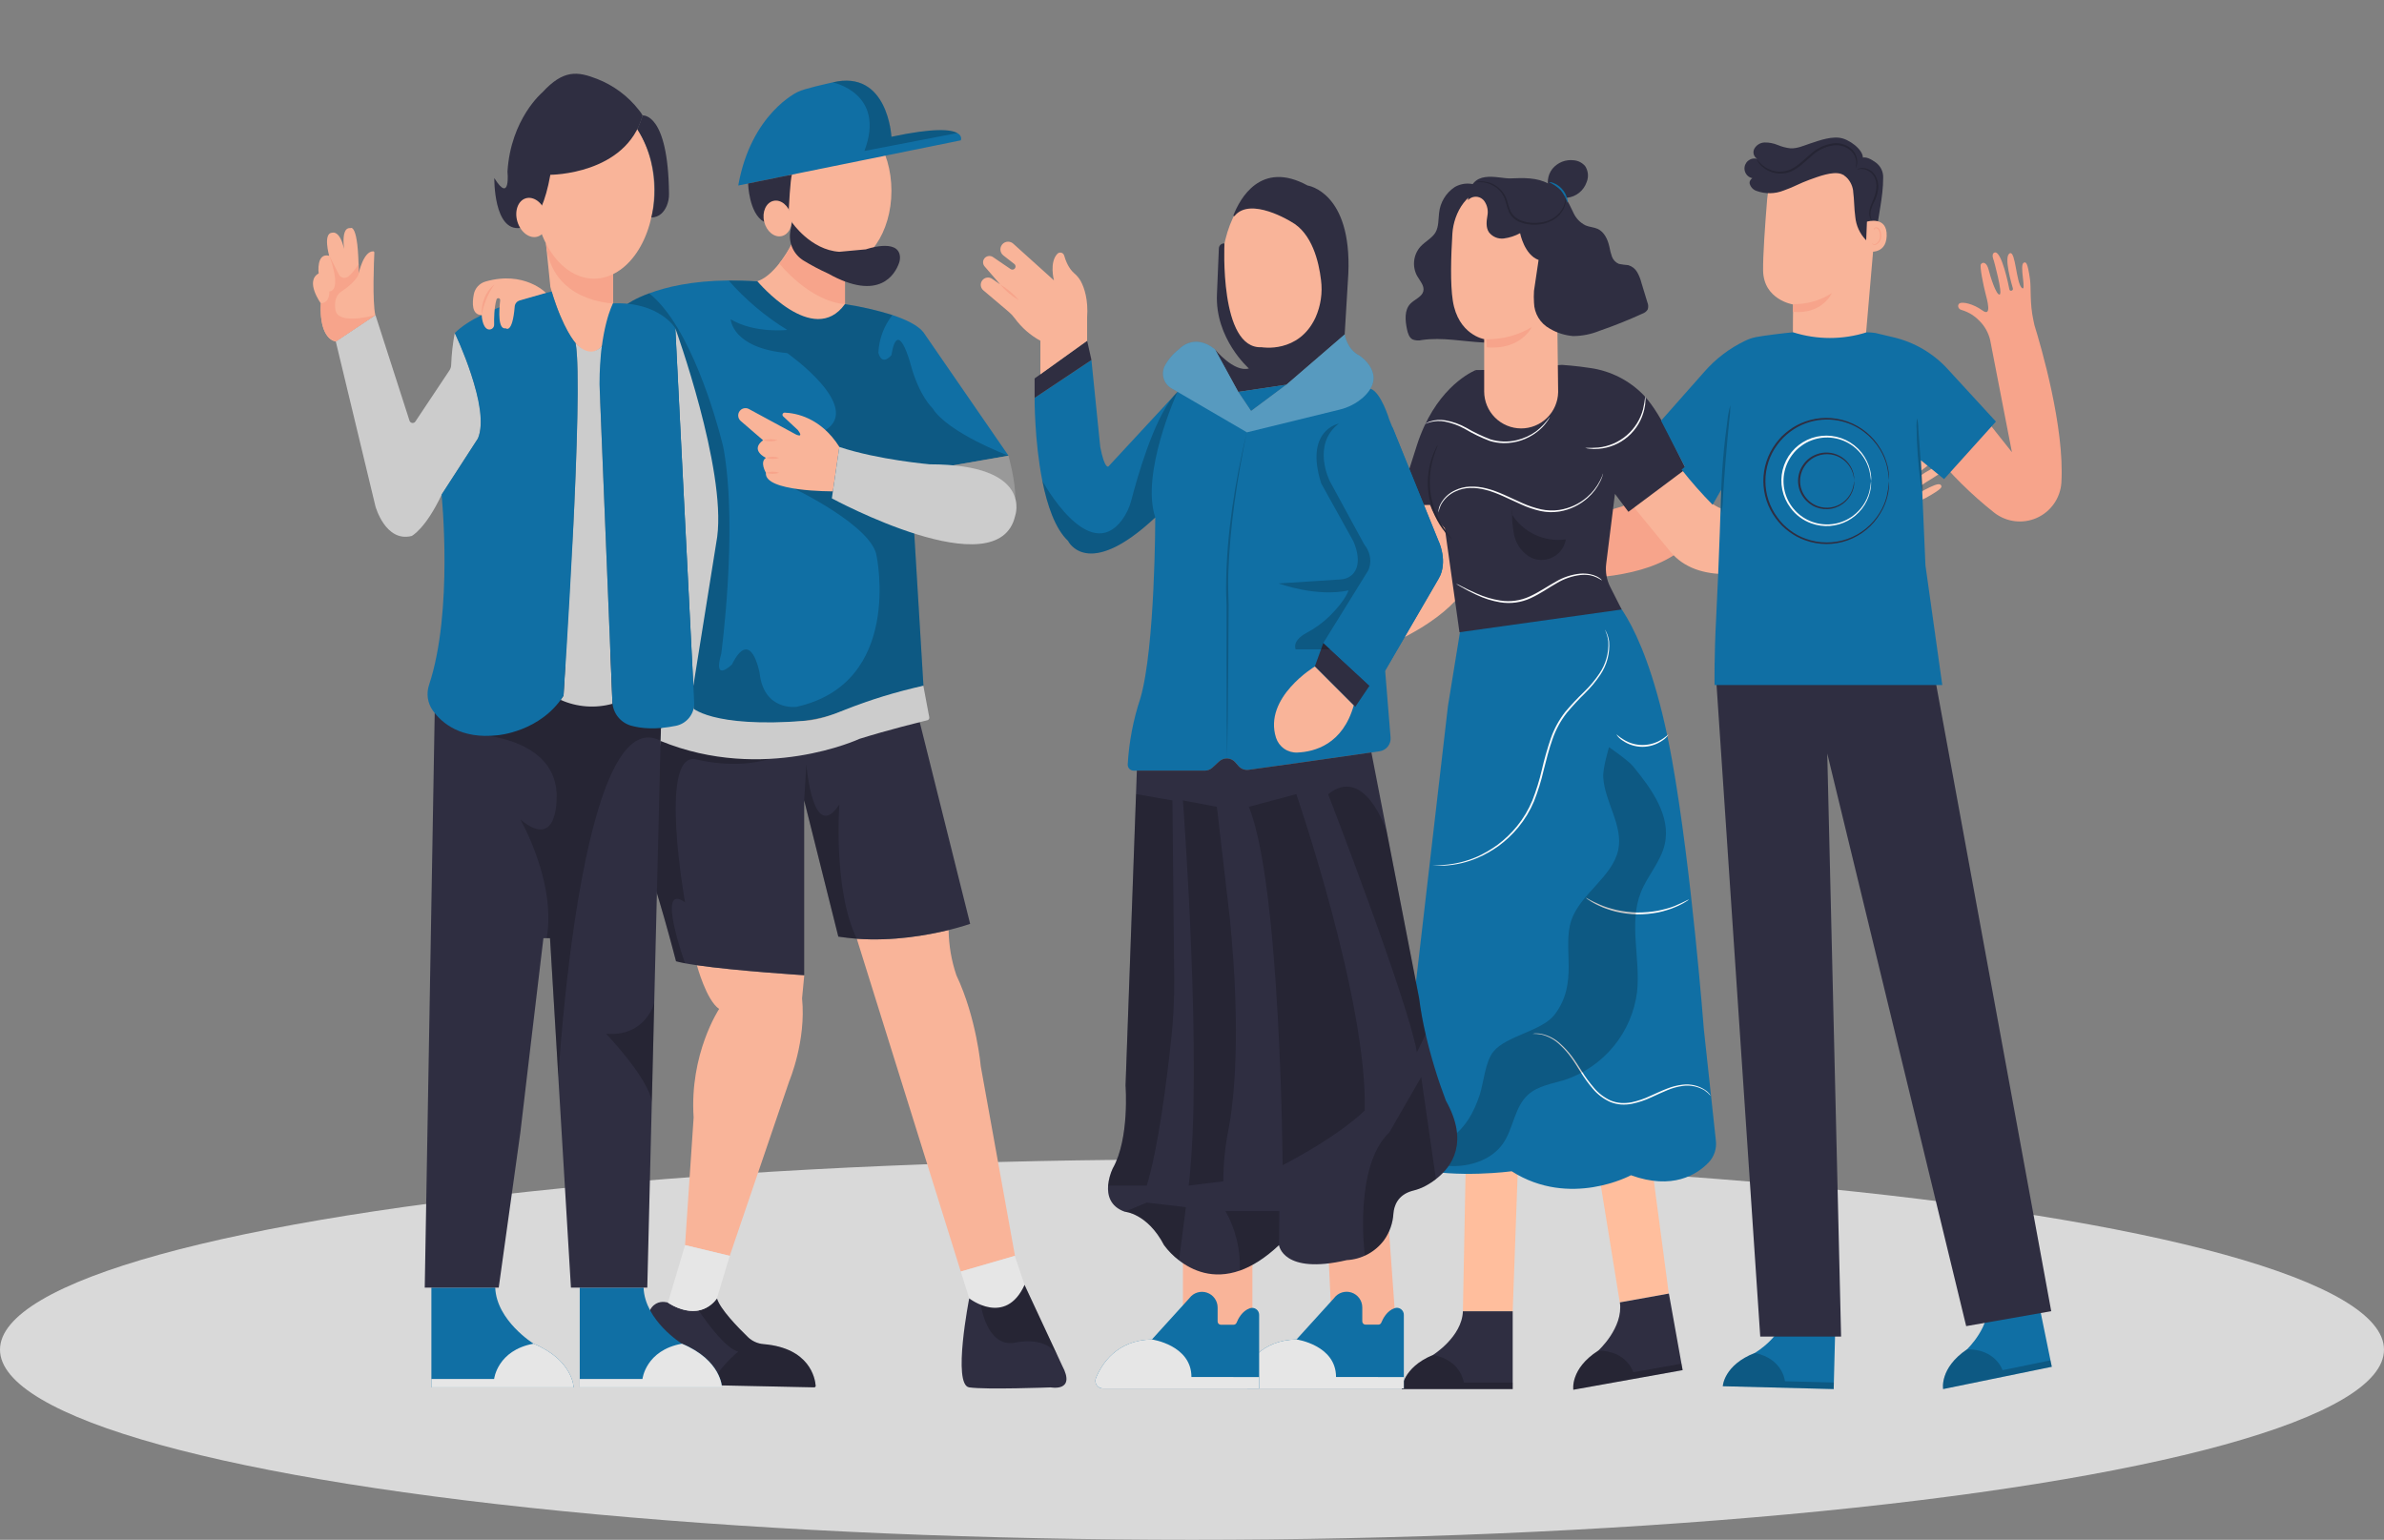 <svg width="257" height="166" viewBox="0 0 257 166" fill="none" xmlns="http://www.w3.org/2000/svg">
<rect x="0" y="0" width="257" height="166" fill="#808080" stroke="none"/>
<ellipse cx="128.5" cy="145.5" rx="128.5" ry="20.5" fill="#D9D9D9"/>
<path d="M174.615 140.406L179.898 139.456L176.729 115.525L170.938 117.706L174.615 140.406Z" fill="#FFBE9D"/>
<path d="M157.703 141.364H163.072L163.686 124.388L158.027 124.6L157.703 141.364Z" fill="#FFBE9D"/>
<path d="M151.112 149.751H163.072V141.364H157.703C157.601 144.137 154.469 146.077 154.469 146.077C151.154 147.464 151.112 149.751 151.112 149.751Z" fill="#2F2E41"/>
<path opacity="0.2" d="M151.112 149.751H163.072V149.044H157.798C157.798 149.044 157.53 146.632 154.48 146.077C151.154 147.463 151.112 149.751 151.112 149.751Z" fill="black"/>
<path d="M169.609 149.823L181.391 147.709L179.91 139.456L174.627 140.406C175.015 143.153 172.287 145.613 172.287 145.613C169.244 147.565 169.609 149.823 169.609 149.823Z" fill="#2F2E41"/>
<path opacity="0.2" d="M169.609 149.823L181.391 147.709L181.266 147.016L176.075 147.94C176.075 147.94 175.382 145.613 172.287 145.606C169.244 147.566 169.609 149.823 169.609 149.823Z" fill="black"/>
<path d="M185.721 149.444L197.676 149.751L197.89 141.367L192.524 141.23C192.351 144.003 189.181 145.851 189.181 145.851C185.82 147.17 185.721 149.444 185.721 149.444Z" fill="#106FA4"/>
<path opacity="0.2" d="M185.721 149.444L197.676 149.751L197.694 149.044L192.422 148.908C192.422 148.908 192.214 146.491 189.188 145.858C185.82 147.171 185.721 149.444 185.721 149.444Z" fill="black"/>
<path d="M209.473 149.751L221.188 147.348L219.508 139.133L214.25 140.212C214.713 142.947 212.037 145.475 212.037 145.475C209.055 147.501 209.473 149.751 209.473 149.751Z" fill="#106FA4"/>
<path opacity="0.2" d="M209.473 149.751L221.188 147.348L221.047 146.655L215.879 147.715C215.879 147.715 215.133 145.405 212.033 145.474C209.055 147.5 209.473 149.751 209.473 149.751Z" fill="black"/>
<path d="M184.189 125.328C182.932 126.631 180.296 128.318 175.819 126.698C175.819 126.698 169.249 130.268 162.963 126.271C162.963 126.271 157.029 127.065 152.54 125.963C151.94 125.812 151.416 125.447 151.066 124.936C150.716 124.426 150.564 123.805 150.639 123.191L156.093 76.115L157.74 65.972L173.516 64.124C173.516 64.124 177.607 67.22 180.25 81.942C182.354 93.641 183.68 110.981 183.68 110.981L184.976 122.976C185.026 123.402 184.981 123.833 184.845 124.24C184.708 124.646 184.484 125.018 184.189 125.328Z" fill="#106FA4"/>
<path d="M151.591 59.264C151.873 58.395 155.546 59.395 155.862 59.458C156.179 59.52 156.283 59.065 155.994 59.023C155.576 58.966 151.224 58.249 151.487 57.392C151.637 56.93 152.462 57.265 152.462 57.265C152.462 57.265 156.486 58.238 156.595 57.829C156.703 57.42 154.363 56.764 153.559 56.605C152.755 56.445 152.515 55.999 152.88 55.706C153.127 55.507 155.606 55.937 156.398 56.126C157.191 56.316 159.358 56.84 158.505 55.71C157.653 54.581 157.419 53.384 157.581 53.021C157.627 52.941 157.697 52.878 157.781 52.84C157.864 52.802 157.958 52.791 158.048 52.808C158.138 52.825 158.221 52.87 158.285 52.936C158.348 53.003 158.39 53.087 158.404 53.178C158.554 53.634 158.767 54.066 159.036 54.463C159.24 54.794 159.501 55.086 159.806 55.327C160.152 55.602 160.455 55.824 160.73 56.004C162.698 56.186 169.97 56.179 174.879 54.594C176.057 54.218 181.299 44.775 181.299 44.775L187.65 49.001L183.26 56.708C179.301 65.319 159.344 61.593 159.344 61.593C157.823 61.664 156.3 61.653 154.781 61.56C152.681 61.341 152.702 61.154 152.767 60.913C152.947 60.266 156.463 61.158 155.825 60.537C155.188 59.915 151.36 59.931 151.591 59.264Z" fill="#F7A48B"/>
<path d="M209.627 50.317C209.027 49.624 206.044 51.992 205.779 52.177C205.513 52.362 205.236 51.978 205.488 51.828C205.864 51.611 209.567 49.241 208.985 48.557C208.66 48.18 208.038 48.822 208.038 48.822C208.038 48.822 204.723 51.29 204.455 50.969C204.187 50.648 206.086 49.12 206.765 48.647C207.444 48.173 207.486 47.681 207.036 47.554C206.726 47.466 204.624 48.85 203.963 49.326C203.302 49.802 201.524 51.144 201.865 49.77C202.207 48.395 201.949 47.208 201.655 46.932C201.362 46.658 200.879 46.972 200.962 47.395C201.004 47.871 200.979 48.351 200.888 48.82C200.826 49.206 200.699 49.579 200.512 49.922C200.302 50.296 200.11 50.631 199.937 50.902C198.199 51.849 192.752 54.58 187.603 55.06C186.97 55.151 186.324 55.092 185.718 54.888C185.112 54.684 184.562 54.341 184.112 53.887L181.391 50.648L176.131 54.665C176.131 54.665 177.773 56.703 180.058 59.462C186.041 66.675 203.448 55.518 203.448 55.518V55.499C204.871 54.964 206.264 54.353 207.622 53.669C209.47 52.644 209.376 52.475 209.219 52.283C208.8 51.761 205.908 53.965 206.255 53.131C206.601 52.297 210.089 50.844 209.627 50.317Z" fill="#F9B499"/>
<path d="M134.29 73.282C134.207 72.474 137.557 71.972 137.834 71.907C138.111 71.843 138.035 71.434 137.783 71.505C137.425 71.607 133.625 72.587 133.537 71.794C133.489 71.355 134.29 71.332 134.29 71.332C134.29 71.332 137.91 70.678 137.857 70.306C137.804 69.934 135.665 70.239 134.951 70.397C134.237 70.554 133.884 70.276 134.076 69.909C134.207 69.657 136.386 69.128 137.079 68.985C137.772 68.842 139.74 68.504 138.64 67.887C137.541 67.271 136.924 66.386 136.924 66.039C136.931 65.957 136.965 65.879 137.019 65.816C137.074 65.754 137.147 65.711 137.227 65.692C137.308 65.674 137.393 65.681 137.469 65.714C137.545 65.746 137.609 65.802 137.652 65.873C137.937 66.19 138.265 66.466 138.626 66.693C138.909 66.885 139.221 67.029 139.55 67.12C139.927 67.217 140.257 67.289 140.539 67.351C142.207 66.795 148.112 64.184 151.554 61.13C152.372 60.402 153.254 50.837 153.254 50.837L159.937 51.992L159.117 59.847C158.985 68.271 141.41 72.4 141.41 72.4V72.381C140.198 72.986 138.954 73.526 137.684 73.998C135.896 74.569 135.836 74.412 135.806 74.195C135.725 73.603 138.913 73.067 138.157 72.781C137.402 72.494 134.369 73.901 134.29 73.282Z" fill="#F9B499"/>
<path d="M159.122 39.882L158.985 39.942C158.235 40.282 154.617 42.174 152.748 47.993L150.669 54.504L157.331 54.361" fill="#2F2E41"/>
<path d="M154.132 49.873C153.906 50.819 153.792 51.787 153.79 52.759C153.941 54.326 154.625 55.794 155.728 56.918L155.756 56.948L157.334 68.16L174.819 65.709L173.581 63.262C173.194 62.498 173.045 61.637 173.151 60.788L174.094 53.24L175.547 55.178L181.749 50.544L180.005 47.039C179.284 45.535 178.27 43.746 177.201 42.61C175.662 41.02 173.638 39.988 171.449 39.676C169.887 39.431 168.376 39.336 168.376 39.336L161.649 39.86C161.333 39.93 162.488 39.837 159.129 39.897L154.132 49.89" fill="#2F2E41"/>
<path d="M156.53 58.129C156.41 58.047 156.3 57.95 156.204 57.84C155.93 57.557 155.678 57.252 155.451 56.929C154.701 55.855 154.209 54.621 154.014 53.325C153.819 52.029 153.926 50.706 154.326 49.458C154.444 49.082 154.591 48.717 154.767 48.365C154.826 48.229 154.904 48.102 154.999 47.988C155.033 47.988 154.74 48.547 154.476 49.492C154.126 50.725 154.045 52.019 154.239 53.286C154.433 54.553 154.897 55.763 155.599 56.835C155.878 57.288 156.189 57.721 156.53 58.129Z" fill="#2F2E41"/>
<path opacity="0.2" d="M156.53 58.129C156.41 58.047 156.3 57.95 156.204 57.84C155.93 57.557 155.678 57.252 155.451 56.929C154.701 55.855 154.209 54.621 154.014 53.325C153.819 52.029 153.926 50.706 154.326 49.458C154.444 49.082 154.591 48.717 154.767 48.365C154.826 48.229 154.904 48.102 154.999 47.988C155.033 47.988 154.74 48.547 154.476 49.492C154.126 50.725 154.045 52.019 154.239 53.286C154.433 54.553 154.897 55.763 155.599 56.835C155.878 57.288 156.189 57.721 156.53 58.129Z" fill="black"/>
<path d="M173.012 67.881C173.033 67.902 173.049 67.927 173.061 67.955C173.098 68.019 173.139 68.096 173.188 68.186C173.327 68.496 173.422 68.826 173.467 69.163C173.563 70.421 173.233 71.675 172.532 72.723C172.054 73.44 171.503 74.105 170.889 74.708C170.189 75.392 169.524 76.111 168.895 76.861C168.233 77.71 167.716 78.664 167.366 79.682C166.99 80.738 166.705 81.868 166.412 83.028C166.151 84.168 165.805 85.287 165.375 86.375C164.952 87.388 164.383 88.332 163.686 89.18C163.059 89.945 162.337 90.628 161.538 91.211C160.833 91.715 160.078 92.142 159.283 92.486C158.136 92.975 156.911 93.258 155.665 93.323H155.083L154.656 93.297L154.393 93.279H155.086C155.252 93.279 155.462 93.256 155.663 93.244C156.894 93.154 158.101 92.856 159.232 92.362C160.006 92.011 160.742 91.583 161.429 91.084C162.213 90.502 162.922 89.824 163.538 89.067C164.217 88.231 164.772 87.302 165.185 86.308C165.608 85.228 165.952 84.118 166.216 82.988C166.477 81.846 166.798 80.717 167.177 79.608C167.537 78.571 168.066 77.601 168.743 76.737C169.38 75.986 170.055 75.268 170.764 74.585C171.377 73.995 171.926 73.342 172.402 72.638C173.105 71.619 173.448 70.396 173.379 69.161C173.329 68.717 173.205 68.284 173.012 67.881Z" fill="#FAFAFA"/>
<path d="M184.416 118.145C184.222 117.917 183.999 117.716 183.752 117.547C183.046 117.126 182.218 116.958 181.403 117.071C180.848 117.148 180.304 117.296 179.786 117.51C179.218 117.741 178.631 118.02 177.998 118.307C177.335 118.619 176.637 118.851 175.919 119C175.534 119.074 175.141 119.099 174.75 119.074C174.348 119.043 173.952 118.95 173.579 118.797C172.853 118.469 172.211 117.981 171.701 117.369C171.229 116.814 170.8 116.225 170.416 115.606C170.04 115.022 169.709 114.451 169.344 113.968C169.011 113.508 168.635 113.081 168.219 112.693C167.642 112.109 166.91 111.701 166.11 111.517C165.814 111.471 165.514 111.447 165.214 111.445C165.289 111.424 165.367 111.413 165.445 111.41C165.541 111.404 165.638 111.404 165.734 111.41C165.859 111.412 165.984 111.425 166.108 111.447C166.934 111.61 167.695 112.012 168.296 112.603C168.72 112.992 169.107 113.421 169.451 113.883C169.825 114.375 170.167 114.943 170.543 115.521C170.922 116.13 171.348 116.709 171.816 117.253C172.307 117.845 172.924 118.318 173.623 118.64C173.982 118.787 174.363 118.877 174.75 118.908C175.127 118.929 175.506 118.905 175.877 118.836C176.58 118.684 177.262 118.452 177.91 118.143C178.536 117.866 179.135 117.579 179.712 117.362C180.248 117.147 180.811 117.004 181.385 116.937C182.225 116.833 183.076 117.027 183.787 117.487C183.975 117.611 184.145 117.761 184.291 117.933C184.341 117.998 184.383 118.069 184.416 118.145Z" fill="#FAFAFA"/>
<path d="M182.085 96.962C181.969 97.063 181.843 97.152 181.708 97.225C181.555 97.325 181.396 97.415 181.232 97.495C181.02 97.609 180.802 97.71 180.578 97.798C180.311 97.916 180.037 98.017 179.756 98.098C179.435 98.202 179.112 98.288 178.784 98.359C178.029 98.508 177.261 98.581 176.492 98.577C175.721 98.558 174.955 98.46 174.205 98.283C173.879 98.204 173.557 98.108 173.242 97.994C172.963 97.902 172.691 97.793 172.426 97.666C172.179 97.565 171.964 97.435 171.784 97.341C171.624 97.255 171.469 97.159 171.322 97.054C171.187 96.978 171.06 96.886 170.945 96.781C170.964 96.747 171.509 97.126 172.482 97.532C172.745 97.646 173.015 97.745 173.29 97.833C173.565 97.921 173.905 98.013 174.244 98.098C174.984 98.263 175.739 98.355 176.496 98.373C177.253 98.378 178.007 98.311 178.751 98.175C179.088 98.096 179.416 98.036 179.712 97.944C179.99 97.868 180.264 97.777 180.532 97.671C181.509 97.267 182.085 96.927 182.085 96.962Z" fill="#FAFAFA"/>
<path d="M179.867 79.183C179.699 79.45 179.472 79.673 179.204 79.837C178.573 80.274 177.825 80.51 177.057 80.514C176.291 80.511 175.544 80.274 174.916 79.835C174.648 79.67 174.421 79.447 174.253 79.181C174.274 79.158 174.514 79.426 175.004 79.717C175.622 80.108 176.338 80.315 177.069 80.315C177.8 80.315 178.516 80.108 179.134 79.717C179.605 79.426 179.846 79.158 179.867 79.183Z" fill="#FAFAFA"/>
<g opacity="0.2">
<path d="M151.212 124.7C153.09 125.234 154.968 125.77 156.925 125.71C158.881 125.649 160.884 124.896 162.007 123.309C163.162 121.664 163.25 119.328 164.751 117.995C165.812 117.053 167.313 116.84 168.665 116.427C170.734 115.743 172.566 114.487 173.95 112.804C175.334 111.12 176.212 109.079 176.482 106.917C176.859 103.331 175.558 99.524 176.896 96.174C177.614 94.386 179.033 92.898 179.462 91.019C180.155 87.958 178.037 85.04 176.048 82.612C175.535 81.988 173.458 80.549 173.458 80.549C173.458 80.549 172.765 82.827 172.832 83.804C172.994 86.456 175.011 89.037 174.449 91.632C173.826 94.547 170.317 96.409 169.383 99.242C168.395 102.266 170.238 105.942 167.572 109.408C166.235 111.143 162.418 111.66 161.021 113.335C160.108 114.428 159.951 116.669 159.519 118.023C158.145 122.2 155.834 123.621 151.556 124.642" fill="black"/>
</g>
<path d="M172.816 51.038C172.808 51.111 172.791 51.182 172.765 51.251C172.737 51.325 172.712 51.408 172.684 51.5L172.543 51.833C172.213 52.537 171.741 53.166 171.157 53.681C170.299 54.452 169.238 54.961 168.099 55.146C167.427 55.252 166.742 55.234 166.077 55.093C165.371 54.933 164.683 54.701 164.024 54.4C162.668 53.804 161.432 53.134 160.203 52.822C159.627 52.661 159.031 52.589 158.433 52.609C157.914 52.626 157.403 52.747 156.932 52.965C156.238 53.267 155.668 53.797 155.315 54.467C155.206 54.723 155.121 54.988 155.061 55.259C155.061 54.975 155.123 54.694 155.243 54.437C155.588 53.725 156.174 53.158 156.897 52.838C157.383 52.611 157.909 52.483 158.445 52.461C159.058 52.436 159.672 52.503 160.265 52.66C161.524 52.972 162.779 53.644 164.116 54.236C164.764 54.527 165.44 54.753 166.133 54.91C166.776 55.047 167.439 55.069 168.09 54.975C169.201 54.806 170.243 54.325 171.093 53.589C171.665 53.097 172.136 52.498 172.479 51.826C172.539 51.706 172.592 51.595 172.636 51.502L172.733 51.271C172.751 51.19 172.778 51.112 172.816 51.038Z" fill="#FAFAFA"/>
<path d="M172.682 62.565C172.497 62.446 172.305 62.338 172.107 62.242C171.874 62.134 171.628 62.056 171.375 62.011C171.039 61.962 170.698 61.956 170.361 61.992C169.478 62.1 168.628 62.39 167.864 62.845C166.983 63.334 166.078 64 165.001 64.49C163.979 64.961 162.839 65.115 161.728 64.933C160.835 64.785 159.968 64.51 159.152 64.118C158.599 63.866 158.06 63.587 157.535 63.281C157.348 63.175 157.205 63.09 157.11 63.029C157.058 63.002 157.009 62.968 156.967 62.928C157.175 63.009 157.377 63.105 157.572 63.214C157.949 63.406 158.496 63.69 159.205 63.991C160.015 64.352 160.87 64.605 161.746 64.742C162.823 64.909 163.925 64.754 164.914 64.296C165.965 63.815 166.873 63.168 167.767 62.678C168.555 62.22 169.432 61.935 170.34 61.844C170.689 61.816 171.04 61.834 171.384 61.897C171.65 61.945 171.909 62.029 172.151 62.149C172.3 62.224 172.44 62.316 172.569 62.422C172.659 62.521 172.706 62.56 172.682 62.565Z" fill="#FAFAFA"/>
<path d="M177.363 42.719C177.389 42.842 177.397 42.968 177.388 43.093C177.382 43.444 177.338 43.794 177.256 44.135C176.997 45.278 176.379 46.308 175.491 47.074C174.603 47.84 173.493 48.3 172.324 48.388C171.976 48.419 171.625 48.409 171.278 48.361C171.149 48.354 171.021 48.326 170.901 48.278C171.371 48.296 171.842 48.286 172.311 48.248C173.435 48.127 174.496 47.67 175.355 46.934C176.214 46.199 176.831 45.221 177.122 44.128C177.229 43.663 177.31 43.193 177.363 42.719Z" fill="#FAFAFA"/>
<path d="M167.084 44.921C167.069 44.97 167.047 45.016 167.02 45.059C166.952 45.19 166.875 45.315 166.789 45.434C166.478 45.876 166.098 46.266 165.664 46.589C164.639 47.374 163.38 47.791 162.09 47.774C161.58 47.766 161.075 47.684 160.588 47.532C159.676 47.188 158.797 46.764 157.959 46.266C157.276 45.878 156.535 45.603 155.765 45.45C155.245 45.353 154.711 45.371 154.199 45.503C153.822 45.605 153.658 45.713 153.651 45.697C153.644 45.681 153.688 45.66 153.774 45.612C153.9 45.536 154.035 45.476 154.176 45.431C154.697 45.263 155.252 45.223 155.793 45.314C156.584 45.447 157.346 45.715 158.047 46.106C158.886 46.596 159.762 47.016 160.669 47.363C161.585 47.642 162.558 47.675 163.49 47.458C164.252 47.278 164.972 46.95 165.608 46.492C166.179 46.048 166.677 45.518 167.084 44.921Z" fill="#FAFAFA"/>
<g opacity="0.2">
<path d="M163.046 54.553C162.954 55.604 163.016 56.664 163.231 57.697C163.343 58.213 163.567 58.697 163.886 59.117C164.205 59.537 164.613 59.882 165.079 60.128C165.398 60.272 165.742 60.352 166.092 60.363C166.441 60.375 166.79 60.317 167.117 60.194C167.444 60.07 167.744 59.884 167.999 59.644C168.255 59.405 168.46 59.118 168.605 58.799C168.697 58.592 168.764 58.374 168.803 58.15C167.669 58.309 166.514 58.136 165.477 57.651C164.439 57.165 163.565 56.389 162.961 55.417" fill="black"/>
</g>
<path d="M159.907 20.468C159.136 19.657 157.768 19.597 156.805 20.179C156.337 20.492 155.944 20.905 155.656 21.389C155.367 21.872 155.19 22.414 155.137 22.975C155.051 23.668 155.104 24.421 154.762 25.033C154.421 25.645 153.635 26.036 153.125 26.59C152.749 27.016 152.514 27.547 152.45 28.111C152.386 28.675 152.496 29.245 152.767 29.744C153.072 30.278 153.582 30.807 153.436 31.403C153.291 31.999 152.512 32.265 152.05 32.734C151.374 33.427 151.48 34.545 151.674 35.49C151.764 35.92 151.905 36.393 152.284 36.597C152.611 36.72 152.968 36.739 153.307 36.652C155.476 36.347 157.673 36.807 159.859 36.922C162.044 37.038 164.426 36.747 166.02 35.24" fill="#2F2E41"/>
<path d="M167.762 24.661L167.972 42.275C167.951 43.32 167.522 44.315 166.776 45.046C166.03 45.777 165.027 46.187 163.982 46.187C162.925 46.185 161.911 45.764 161.164 45.016C160.417 44.268 159.997 43.254 159.997 42.197V36.562C159.997 36.562 157.193 36.099 156.618 32.428C156.329 30.608 156.419 27.62 156.571 25.178C156.71 22.981 158.149 20.216 161.078 20.227C161.062 20.244 167.452 19.777 167.762 24.661Z" fill="#F9B499"/>
<path d="M160.222 36.573C161.947 36.599 163.645 36.146 165.128 35.266C165.128 35.266 163.939 37.779 160.277 37.437L160.222 36.573Z" fill="#F7A48B"/>
<path d="M165.368 31.354C165.34 31.778 165.34 32.203 165.368 32.627C165.38 33.202 165.543 33.764 165.842 34.257C166.14 34.749 166.563 35.153 167.068 35.429C167.839 35.886 168.703 36.16 169.596 36.231C170.569 36.223 171.531 36.031 172.432 35.663C174.003 35.122 175.543 34.506 177.053 33.814C177.288 33.737 177.49 33.581 177.623 33.373C177.709 33.116 177.697 32.836 177.589 32.587C177.376 31.894 177.166 31.201 176.951 30.492C176.851 30.088 176.695 29.699 176.489 29.337C176.28 28.972 175.937 28.702 175.533 28.586C175.193 28.559 174.855 28.514 174.521 28.45C174.348 28.378 174.192 28.271 174.063 28.136C173.934 28 173.834 27.84 173.77 27.664C173.648 27.316 173.555 26.958 173.493 26.595C173.319 25.82 172.952 25.005 172.231 24.674C171.82 24.487 171.347 24.483 170.926 24.298C170.353 24.014 169.894 23.54 169.628 22.958C169.366 22.379 169.073 21.815 168.752 21.267C168.494 20.857 168.118 20.535 167.674 20.343C167.447 20.131 167.195 19.948 166.923 19.8C165.71 19.13 164.245 19.171 162.862 19.231C161.478 19.291 158.449 18.021 158.253 21.579C158.453 21.357 158.733 21.223 159.032 21.207C159.33 21.192 159.622 21.296 159.845 21.495C159.922 21.563 159.99 21.64 160.046 21.727C160.342 22.176 160.449 22.723 160.346 23.251C160.244 23.845 160.17 24.506 160.494 25.017C160.678 25.264 160.925 25.459 161.209 25.581C161.493 25.702 161.804 25.747 162.111 25.71C162.727 25.628 163.324 25.435 163.871 25.139C163.871 25.139 164.319 27.465 165.862 28.025L165.368 31.354Z" fill="#2F2E41"/>
<path d="M167.092 20.64C166.902 20.251 166.825 19.816 166.87 19.385C166.915 18.954 167.081 18.544 167.348 18.203C167.623 17.866 167.98 17.604 168.384 17.442C168.788 17.281 169.226 17.225 169.658 17.279C170.131 17.318 170.57 17.542 170.878 17.903C171.045 18.154 171.147 18.443 171.177 18.743C171.206 19.044 171.161 19.347 171.047 19.626C170.893 20.078 170.615 20.476 170.244 20.776C169.873 21.075 169.425 21.263 168.951 21.317C168.476 21.351 168.004 21.214 167.621 20.931C167.237 20.648 166.967 20.238 166.858 19.774" fill="#2F2E41"/>
<path d="M168.97 21.84C168.813 21.351 168.566 20.896 168.243 20.497C167.875 20.137 167.447 19.846 166.977 19.638C167.135 19.631 167.293 19.659 167.439 19.721C167.8 19.856 168.124 20.077 168.381 20.366C168.642 20.65 168.831 20.993 168.933 21.366C168.992 21.517 169.004 21.681 168.97 21.84Z" fill="#106FA4"/>
<path opacity="0.2" d="M168.771 21.024C168.791 21.068 168.804 21.116 168.808 21.165C168.828 21.3 168.835 21.437 168.828 21.574C168.785 22.079 168.597 22.56 168.286 22.96C167.535 24.025 165.537 24.667 163.712 23.884C163.262 23.675 162.897 23.318 162.679 22.872C162.515 22.466 162.381 22.05 162.277 21.625C162.069 20.932 161.594 20.351 160.958 20.007C160.534 19.769 160.058 19.64 159.572 19.631C159.228 19.631 159.036 19.679 159.031 19.661C159.074 19.639 159.12 19.624 159.168 19.615C159.299 19.582 159.434 19.562 159.569 19.555C160.203 19.532 160.827 19.717 161.346 20.081C161.866 20.445 162.252 20.968 162.448 21.572C162.552 21.987 162.686 22.394 162.85 22.789C163.054 23.187 163.387 23.505 163.795 23.69C164.206 23.88 164.65 23.99 165.102 24.014C165.525 24.048 165.951 24.02 166.366 23.93C167.074 23.799 167.715 23.425 168.177 22.872C168.486 22.497 168.685 22.044 168.752 21.562C168.789 21.218 168.752 21.024 168.771 21.024Z" fill="black"/>
<path d="M213.292 44.221L216.889 48.749L214.537 36.631C214.352 35.869 213.963 35.172 213.412 34.614C213.172 34.363 212.906 34.138 212.617 33.944C212.253 33.714 211.859 33.534 211.446 33.41C211.072 33.332 210.958 32.828 211.282 32.683C211.605 32.537 212.68 32.727 213.719 33.475C214.759 34.224 214.216 32.306 214.031 31.597C213.846 30.887 213.377 28.7 213.55 28.478C213.802 28.152 214.206 28.369 214.375 29.072C214.544 29.774 215.195 31.844 215.563 31.752C215.93 31.659 214.936 28.087 214.936 28.087C214.936 28.087 214.602 27.36 215.022 27.223C215.773 26.976 216.551 30.83 216.616 31.199C216.66 31.454 217.066 31.352 216.99 31.082C216.914 30.811 215.921 27.551 216.69 27.295C217.279 27.096 217.355 30.458 217.942 31.026C218.529 31.595 217.621 28.485 218.191 28.309C218.406 28.249 218.568 28.235 218.836 30.09C218.975 31.089 218.794 32.653 219.21 34.556L219.316 35.053C220.033 37.364 222.583 46.097 222.22 52.044C222.164 52.858 221.886 53.642 221.417 54.311C220.948 54.979 220.306 55.507 219.559 55.837C218.812 56.167 217.989 56.287 217.179 56.184C216.369 56.081 215.602 55.759 214.962 55.253C212.499 53.305 210.263 51.087 208.295 48.64L213.292 44.221Z" fill="#F7A48B"/>
<path d="M202.325 22.447L200.999 37.83L193.3 37.215C193.251 36.314 193.3 32.825 193.3 32.825C193.3 32.825 190.096 32.327 190.066 29.129C190.047 27.572 190.269 24.358 190.504 21.456C190.629 19.911 191.354 18.477 192.523 17.459C193.692 16.442 195.213 15.923 196.76 16.013C198.328 16.1 199.798 16.806 200.846 17.975C201.894 19.145 202.435 20.683 202.351 22.251C202.335 22.325 202.332 22.385 202.325 22.447Z" fill="#F9B499"/>
<path d="M193.307 32.789C194.779 32.812 196.226 32.4 197.465 31.604C197.465 31.604 196.478 33.914 193.281 33.62L193.307 32.789Z" fill="#F7A48B"/>
<path d="M198.849 18.931C199.355 19.336 199.686 19.92 199.773 20.563V20.625C199.897 21.549 199.874 22.473 200.004 23.384C200.09 24.311 200.487 25.183 201.131 25.856C201.408 26.114 201.882 26.29 202.129 25.987C202.205 25.861 202.244 25.716 202.242 25.569C202.415 23.36 203.016 21.411 203.011 19.1C203.013 18.791 202.94 18.485 202.8 18.209C202.66 17.933 202.456 17.695 202.205 17.513C201.72 17.169 201.131 16.808 200.588 17.051C200.045 17.294 199.357 18.31 198.939 18.738" fill="#2F2E41"/>
<path d="M201.259 23.899C201.309 23.876 203.458 23.247 203.388 25.437C203.319 27.628 201.134 27.105 201.134 27.055C201.134 27.004 201.259 23.899 201.259 23.899Z" fill="#F9B499"/>
<path d="M201.82 26.234C201.851 26.258 201.885 26.278 201.921 26.294C202.012 26.331 202.113 26.331 202.203 26.294C202.347 26.209 202.466 26.086 202.547 25.94C202.628 25.793 202.669 25.628 202.665 25.46C202.677 25.273 202.646 25.086 202.575 24.913C202.557 24.843 202.523 24.779 202.474 24.726C202.426 24.672 202.365 24.632 202.298 24.608C202.254 24.595 202.207 24.598 202.165 24.615C202.123 24.633 202.088 24.664 202.067 24.705C202.037 24.765 202.067 24.811 202.037 24.813C202.007 24.816 201.991 24.776 202.014 24.686C202.025 24.632 202.058 24.584 202.104 24.552C202.164 24.508 202.24 24.49 202.314 24.501C202.401 24.524 202.481 24.569 202.547 24.63C202.613 24.692 202.662 24.769 202.691 24.855C202.774 25.048 202.812 25.257 202.801 25.467C202.804 25.662 202.749 25.853 202.645 26.017C202.54 26.181 202.39 26.311 202.212 26.391C202.153 26.406 202.092 26.407 202.032 26.395C201.972 26.382 201.916 26.357 201.868 26.32C201.82 26.276 201.81 26.239 201.82 26.234Z" fill="#F7A48B"/>
<path d="M200.711 17.413C201.251 16.537 199.773 15.28 198.689 14.939C197.606 14.597 196.176 15.126 195.111 15.479C194.429 15.71 193.755 16.017 193.032 15.992C192.555 15.941 192.088 15.82 191.646 15.634C191.202 15.45 190.726 15.356 190.246 15.359C190.005 15.364 189.77 15.434 189.566 15.563C189.363 15.692 189.198 15.874 189.091 16.089C189.005 16.292 189.004 16.52 189.086 16.724C189.169 16.928 189.329 17.091 189.532 17.177C189.569 17.193 189.607 17.206 189.645 17.217C189.493 17.134 189.323 17.089 189.15 17.086C188.976 17.083 188.805 17.122 188.65 17.2C188.495 17.278 188.361 17.392 188.26 17.532C188.159 17.673 188.093 17.836 188.069 18.008C188.044 18.179 188.061 18.354 188.119 18.517C188.176 18.681 188.273 18.828 188.399 18.946C188.526 19.064 188.679 19.15 188.847 19.196C189.014 19.242 189.189 19.247 189.359 19.21C189.047 18.979 188.569 19.365 188.608 19.751C188.65 19.943 188.741 20.121 188.873 20.267C189.004 20.413 189.172 20.522 189.359 20.583C190.307 20.927 191.349 20.911 192.286 20.537C193.23 20.218 194.106 19.721 195.058 19.381C196.009 19.042 197.562 18.427 198.504 18.758C199.197 19.007 199.68 19.841 200.071 19.656C200.255 19.557 200.414 19.415 200.534 19.244C200.654 19.072 200.733 18.875 200.764 18.668C200.816 18.252 200.801 17.831 200.72 17.42" fill="#2F2E41"/>
<path opacity="0.2" d="M189.387 17.15C189.494 17.294 189.611 17.43 189.736 17.559C190.072 17.916 190.49 18.185 190.953 18.344C191.631 18.586 192.377 18.555 193.032 18.256C193.783 17.924 194.418 17.259 195.146 16.639C195.827 16.002 196.688 15.588 197.611 15.454C197.993 15.405 198.382 15.444 198.747 15.569C199.111 15.693 199.443 15.9 199.715 16.173C199.889 16.363 200.022 16.587 200.108 16.83C200.193 17.074 200.228 17.331 200.212 17.589C200.197 17.737 200.16 17.883 200.104 18.021C200.062 18.102 200.039 18.148 200.032 18.143C200.074 17.968 200.101 17.789 200.115 17.61C200.112 17.123 199.924 16.656 199.588 16.304C199.329 16.059 199.018 15.876 198.678 15.766C198.338 15.656 197.979 15.624 197.625 15.671C196.746 15.812 195.931 16.214 195.285 16.826C194.562 17.443 193.899 18.127 193.109 18.476C192.521 18.726 191.868 18.781 191.247 18.632C190.625 18.483 190.068 18.138 189.657 17.649C189.568 17.544 189.49 17.429 189.426 17.307C189.399 17.198 189.378 17.154 189.387 17.15Z" fill="black"/>
<path opacity="0.2" d="M201.803 23.797C201.727 23.735 201.666 23.656 201.628 23.566C201.517 23.316 201.48 23.041 201.519 22.771C201.568 22.078 202.192 21.306 202.27 20.333C202.33 19.883 202.249 19.426 202.039 19.023C201.85 18.71 201.563 18.467 201.224 18.33C200.987 18.231 200.728 18.197 200.473 18.231C200.295 18.259 200.203 18.3 200.193 18.282C200.268 18.215 200.359 18.17 200.457 18.15C200.722 18.081 201.001 18.094 201.258 18.187C201.644 18.322 201.971 18.588 202.182 18.938C202.43 19.372 202.531 19.874 202.471 20.37C202.414 20.854 202.27 21.324 202.046 21.756C201.868 22.089 201.736 22.444 201.653 22.812C201.607 23.148 201.659 23.49 201.803 23.797Z" fill="black"/>
<path d="M208.415 72.113L221.127 141.357L211.959 142.965L196.982 81.235L198.474 144.09H189.758L184.889 71.476L208.415 72.113Z" fill="#2F2E41"/>
<path d="M207.077 49.62L207.567 60.941L209.381 73.849H184.833C184.833 73.849 184.78 70.801 185.007 66.571C185.319 60.615 185.55 52.801 185.55 52.801L184.626 54.418C183.44 53.218 182.323 51.953 181.28 50.627L181.629 50.329L179.067 45.352L183.748 40.059C184.965 38.671 186.451 37.544 188.116 36.746C188.975 36.34 189.308 36.317 191.242 36.053C192.15 35.931 192.843 35.871 193.293 35.822C195.88 36.642 198.657 36.642 201.244 35.822C201.547 35.829 201.85 35.853 202.15 35.894L204.095 36.356C206.356 36.882 208.404 38.08 209.97 39.794L215.165 45.45L209.575 51.653L207.077 49.62Z" fill="#106FA4"/>
<path opacity="0.2" d="M185.582 55.322C185.674 54.758 185.725 54.188 185.734 53.617C185.806 52.561 185.903 51.108 186.035 49.502C186.166 47.896 186.31 46.446 186.411 45.394C186.492 44.828 186.534 44.257 186.536 43.685C186.378 44.236 186.271 44.8 186.215 45.371C186.065 46.415 185.889 47.869 185.753 49.481C185.617 51.094 185.554 52.549 185.536 53.612C185.498 54.182 185.513 54.755 185.582 55.322Z" fill="black"/>
<path opacity="0.2" d="M206.675 45.082C206.604 45.47 206.583 45.865 206.613 46.258C206.613 46.986 206.657 47.986 206.74 49.09C206.823 50.195 206.932 51.193 207.033 51.911C207.064 52.304 207.141 52.692 207.264 53.067C207.295 52.674 207.281 52.28 207.223 51.891C207.161 51.061 207.089 50.116 207.01 49.072C206.932 48.028 206.862 47.083 206.802 46.251C206.802 45.858 206.759 45.466 206.675 45.082Z" fill="black"/>
<path d="M203.652 51.851C203.61 51.302 203.528 50.757 203.405 50.22C203.246 49.596 202.993 48.999 202.654 48.451C202.212 47.722 201.636 47.085 200.956 46.572C200.133 45.946 199.174 45.523 198.156 45.336C196.99 45.124 195.789 45.226 194.675 45.63C193.446 46.082 192.378 46.885 191.602 47.94C190.765 49.074 190.313 50.446 190.313 51.855C190.313 53.264 190.765 54.636 191.602 55.77C191.983 56.313 192.451 56.788 192.988 57.177C193.497 57.563 194.062 57.867 194.663 58.08C196.114 58.607 197.703 58.614 199.158 58.099C200.614 57.586 201.846 56.583 202.645 55.262C202.984 54.712 203.237 54.115 203.395 53.489C203.518 52.953 203.601 52.407 203.643 51.858C203.647 51.894 203.647 51.931 203.643 51.967V52.29C203.645 52.464 203.631 52.637 203.601 52.808C203.575 53.042 203.532 53.273 203.474 53.501C203.319 54.139 203.066 54.75 202.723 55.31C201.926 56.674 200.675 57.714 199.189 58.25C197.703 58.787 196.076 58.784 194.592 58.244C193.972 58.027 193.39 57.715 192.866 57.32C192.593 57.119 192.334 56.899 192.092 56.662C191.851 56.416 191.627 56.152 191.424 55.874C190.56 54.709 190.094 53.297 190.094 51.847C190.094 50.397 190.56 48.985 191.424 47.82C191.631 47.543 191.854 47.279 192.092 47.03C192.335 46.794 192.594 46.576 192.866 46.376C193.391 45.983 193.973 45.671 194.592 45.452C196.076 44.917 197.701 44.917 199.186 45.452C200.67 45.988 201.921 47.024 202.723 48.384C203.065 48.944 203.318 49.553 203.474 50.19C203.532 50.418 203.575 50.65 203.601 50.883C203.631 51.054 203.645 51.227 203.643 51.401V51.752C203.65 51.785 203.653 51.818 203.652 51.851Z" fill="#2F2E41"/>
<path d="M201.706 51.852C201.667 51.463 201.605 51.077 201.519 50.696C201.245 49.664 200.632 48.754 199.78 48.111C199.153 47.639 198.419 47.332 197.643 47.217C196.868 47.102 196.076 47.183 195.34 47.453C194.915 47.605 194.516 47.821 194.157 48.093C193.775 48.368 193.441 48.705 193.168 49.088C192.74 49.674 192.454 50.352 192.332 51.067C192.21 51.783 192.257 52.517 192.467 53.211C192.678 53.906 193.047 54.542 193.545 55.069C194.044 55.597 194.658 56.001 195.34 56.251C196.127 56.537 196.976 56.609 197.8 56.461C198.519 56.329 199.197 56.031 199.78 55.59C200.634 54.95 201.247 54.039 201.519 53.007C201.606 52.626 201.668 52.24 201.706 51.852C201.713 51.954 201.713 52.057 201.706 52.159C201.708 52.285 201.698 52.411 201.676 52.535C201.658 52.703 201.63 52.87 201.591 53.035C201.432 53.692 201.136 54.309 200.723 54.844C200.309 55.38 199.787 55.822 199.191 56.142C198.595 56.462 197.938 56.653 197.263 56.702C196.589 56.751 195.911 56.657 195.275 56.426C194.832 56.271 194.416 56.05 194.039 55.77C193.644 55.482 193.297 55.133 193.011 54.735C192.577 54.159 192.276 53.493 192.132 52.786C191.987 52.079 192.002 51.349 192.175 50.648C192.349 49.948 192.676 49.295 193.134 48.737C193.591 48.179 194.167 47.73 194.82 47.423C195.473 47.116 196.187 46.959 196.908 46.962C197.63 46.965 198.341 47.13 198.991 47.443C199.641 47.757 200.213 48.211 200.665 48.773C201.117 49.336 201.438 49.992 201.605 50.694C201.645 50.858 201.673 51.025 201.69 51.193C201.713 51.317 201.723 51.444 201.72 51.57C201.722 51.664 201.718 51.758 201.706 51.852Z" fill="#FAFAFA"/>
<path d="M199.907 51.852C199.879 51.611 199.835 51.373 199.775 51.138C199.602 50.5 199.22 49.938 198.689 49.544C198.302 49.252 197.848 49.063 197.368 48.994C196.888 48.925 196.399 48.977 195.945 49.146C195.409 49.34 194.945 49.691 194.612 50.154C194.249 50.646 194.053 51.241 194.053 51.853C194.053 52.465 194.249 53.06 194.612 53.552C194.945 54.014 195.409 54.366 195.945 54.56C196.396 54.725 196.882 54.775 197.357 54.706C197.833 54.636 198.283 54.45 198.669 54.162C199.198 53.767 199.581 53.206 199.754 52.568C199.875 52.117 199.863 51.852 199.886 51.852C199.893 51.916 199.893 51.98 199.886 52.044C199.886 52.227 199.865 52.409 199.821 52.587C199.683 53.146 199.389 53.655 198.972 54.054C198.555 54.452 198.033 54.723 197.467 54.835C196.902 54.947 196.316 54.895 195.779 54.686C195.242 54.477 194.775 54.119 194.434 53.654C194.045 53.13 193.835 52.494 193.835 51.841C193.835 51.189 194.045 50.553 194.434 50.029C194.791 49.538 195.289 49.167 195.862 48.966C196.261 48.822 196.686 48.763 197.109 48.794C197.532 48.825 197.944 48.945 198.318 49.146C198.691 49.347 199.018 49.625 199.277 49.961C199.537 50.297 199.722 50.684 199.821 51.096C199.865 51.275 199.887 51.458 199.886 51.642C199.902 51.71 199.909 51.781 199.907 51.852Z" fill="#2F2E41"/>
<path d="M137.155 39.267C140.196 39.267 142.66 34.953 142.66 29.632C142.66 24.311 140.196 19.998 137.155 19.998C134.115 19.998 131.65 24.311 131.65 29.632C131.65 34.953 134.115 39.267 137.155 39.267Z" fill="#F9B499"/>
<path d="M131.999 26.251C131.999 26.251 131.422 37.664 136.007 37.433C136.007 37.433 140.006 38.151 141.819 34.221C142.384 32.952 142.587 31.551 142.406 30.174C142.175 28.228 141.447 25.126 139.184 23.903C139.184 23.903 134.794 21.163 133.092 23.28C133.08 23.292 133.065 23.3 133.049 23.302C133.032 23.305 133.016 23.301 133.001 23.293C132.987 23.285 132.976 23.272 132.969 23.256C132.963 23.241 132.962 23.224 132.967 23.208C133.649 21.461 135.896 17.227 140.962 19.999C140.962 19.999 145.742 20.676 145.352 29.513L144.959 36.058L138.678 41.474L133.489 42.25L130.962 37.659C130.962 37.659 133.027 40.182 134.633 39.722C134.633 39.722 130.962 36.511 131.191 31.694L131.396 26.771C131.399 26.696 131.418 26.622 131.45 26.555C131.482 26.488 131.528 26.428 131.585 26.378C131.641 26.329 131.707 26.292 131.778 26.27C131.85 26.247 131.925 26.239 131.999 26.246V26.251Z" fill="#2F2E41"/>
<path d="M143.185 134.75L143.577 142.951L148.897 144.474L150.341 141.045L149.741 132.763L148.974 130.565L143.185 134.75Z" fill="#F9B499"/>
<path d="M151.337 141.757V149.684H134.496C134.362 149.684 134.23 149.652 134.111 149.59C133.992 149.527 133.891 149.436 133.816 149.325C133.741 149.214 133.694 149.086 133.68 148.953C133.666 148.82 133.685 148.685 133.736 148.561C134.364 147.029 135.981 144.469 139.768 144.402L143.799 139.962L143.82 139.934C144.032 139.651 144.329 139.442 144.666 139.337C145.004 139.232 145.367 139.235 145.702 139.347C146.038 139.459 146.33 139.674 146.537 139.96C146.745 140.247 146.856 140.592 146.857 140.946V142.454C146.858 142.547 146.895 142.636 146.961 142.702C147.027 142.768 147.116 142.805 147.208 142.806H148.588C148.659 142.805 148.728 142.782 148.786 142.741C148.845 142.7 148.889 142.642 148.913 142.575C149.077 142.17 149.507 141.315 150.343 141.027C150.458 140.988 150.58 140.978 150.7 140.996C150.819 141.015 150.932 141.062 151.03 141.133C151.127 141.205 151.206 141.299 151.259 141.408C151.313 141.516 151.339 141.636 151.337 141.757Z" fill="#106FA4"/>
<path d="M151.337 148.457V149.684H134.496C134.362 149.685 134.23 149.652 134.111 149.59C133.992 149.527 133.891 149.437 133.816 149.325C133.741 149.214 133.694 149.087 133.68 148.953C133.666 148.82 133.685 148.685 133.736 148.561C134.364 147.029 135.981 144.469 139.768 144.402C139.768 144.402 144.027 145.008 144.027 148.448L151.337 148.457Z" fill="#E6E6E6"/>
<path d="M127.521 135.367V141.522L131.25 144.105L133.237 144.412L135.013 140.988V134.75L127.521 135.367Z" fill="#F9B499"/>
<path d="M135.739 141.757V149.684H118.905C118.771 149.685 118.639 149.652 118.521 149.589C118.403 149.527 118.302 149.436 118.227 149.325C118.151 149.214 118.105 149.086 118.091 148.953C118.076 148.82 118.095 148.686 118.145 148.561C118.776 147.03 120.393 144.47 124.177 144.403L128.21 139.962L128.229 139.935C128.442 139.653 128.739 139.446 129.077 139.342C129.415 139.238 129.777 139.243 130.112 139.356C130.447 139.469 130.738 139.684 130.944 139.971C131.151 140.258 131.262 140.602 131.262 140.956V142.464C131.262 142.557 131.3 142.646 131.365 142.712C131.431 142.778 131.52 142.815 131.613 142.816H132.985C133.056 142.814 133.126 142.792 133.184 142.75C133.242 142.709 133.286 142.651 133.311 142.585C133.472 142.18 133.904 141.325 134.738 141.037C134.853 140.997 134.975 140.985 135.094 141.003C135.214 141.02 135.328 141.066 135.426 141.137C135.524 141.208 135.604 141.301 135.658 141.409C135.713 141.517 135.74 141.637 135.739 141.757Z" fill="#106FA4"/>
<path d="M135.739 148.457V149.684H118.905C118.771 149.684 118.639 149.651 118.521 149.589C118.403 149.526 118.302 149.435 118.227 149.324C118.151 149.214 118.105 149.086 118.091 148.953C118.076 148.82 118.095 148.685 118.145 148.561C118.776 147.029 120.393 144.469 124.177 144.402C124.177 144.402 128.439 145.008 128.439 148.448L135.739 148.457Z" fill="#E6E6E6"/>
<path d="M113.278 149.569C113.278 149.569 106.32 149.834 104.483 149.569C102.647 149.303 104.483 139.976 104.483 139.976L105.733 139.671L110.45 138.527L114.049 146.246C114.073 146.29 114.093 146.335 114.112 146.38L114.502 147.219C116.038 150.098 113.278 149.569 113.278 149.569Z" fill="#2F2E41"/>
<path opacity="0.2" d="M114.049 146.246C112.827 143.864 109.315 144.767 109.315 144.767C106.352 145.204 105.732 140.664 105.732 140.664V139.666L110.45 138.522L114.049 146.246Z" fill="black"/>
<path d="M86.464 107.626C86.926 112.215 85.078 116.572 85.078 116.572L78.667 135.388L73.851 134.232L74.775 120.469C74.313 113.589 77.526 108.77 77.526 108.77C76.14 107.846 75.126 104.057 75.126 104.057C79.376 104.676 86.702 105.136 86.702 105.136L86.464 107.626Z" fill="#F9B499"/>
<path d="M109.417 135.387L103.573 137.081L92.364 101.205C96.275 101.489 99.988 100.822 102.263 100.263C102.284 101.921 102.566 103.565 103.099 105.135C105.282 109.756 105.731 114.966 105.731 114.966L109.417 135.387Z" fill="#F9B499"/>
<path d="M104.584 99.598C104.584 99.598 103.709 99.907 102.274 100.263C99.99 100.822 96.287 101.49 92.376 101.206C91.713 101.157 91.043 101.081 90.375 100.975L86.695 86.292V105.136C86.695 105.136 79.37 104.674 75.119 104.057C74.657 103.988 74.225 103.923 73.851 103.851C73.47 103.78 73.141 103.706 72.878 103.632C72.878 103.632 70.651 95.012 69.274 91.8L71.233 79.86L78.501 79.336L99.149 77.846L104.584 99.598Z" fill="#2F2E41"/>
<path opacity="0.2" d="M83.04 81.787C79.157 83.025 74.934 81.833 74.934 81.833C70.972 81.279 73.851 97.28 73.851 97.28C70.674 94.991 73.784 103.662 73.851 103.846L72.878 103.627C72.878 103.627 70.651 95.007 69.274 91.796L71.233 79.856L78.501 79.331L83.04 81.787Z" fill="black"/>
<path opacity="0.2" d="M86.695 86.292L86.926 82.425C86.926 82.425 87.619 91.066 90.482 86.729C90.482 86.729 89.788 95.931 92.367 101.206L90.366 100.975L86.695 86.292Z" fill="black"/>
<path d="M98.162 50.966L99.548 73.92C99.548 73.92 94.235 75.371 90.821 76.662C89.558 77.143 88.245 77.481 86.907 77.669C82.892 78.242 78.801 77.972 74.895 76.879L67.625 32.777C67.625 32.777 68.374 32.211 69.986 31.622C71.751 30.963 74.553 30.27 78.549 30.235C79.513 30.235 80.545 30.254 81.647 30.33L91.089 32.786C92.822 33.045 94.531 33.438 96.203 33.962C97.626 34.438 98.943 35.055 99.539 35.81L108.713 49.116L98.162 50.966Z" fill="#106FA4"/>
<path opacity="0.2" d="M98.162 50.967L99.548 73.92C99.548 73.92 94.235 75.373 90.819 76.665C89.617 77.123 88.37 77.452 87.099 77.644C83.025 78.249 78.869 77.988 74.902 76.88L67.625 32.777C67.625 32.777 68.374 32.211 69.986 31.622C74.454 35.187 77.251 45.346 77.854 47.721C77.933 48.023 78 48.328 78.053 48.645C79.527 57.369 77.75 70.48 77.75 70.48C76.826 73.692 78.905 71.635 78.905 71.635C80.971 67.507 81.888 72.559 81.888 72.559C82.35 76.688 85.852 76.203 85.852 76.203C97.386 73.65 94.501 59.943 94.501 59.943C94.039 56.731 85.692 52.713 85.692 52.713L88.97 46.383C93.073 43.828 84.868 38.066 84.868 38.066C78.905 37.523 78.774 34.427 78.774 34.427C81.396 35.977 84.868 35.566 84.868 35.566C82.512 34.118 80.385 32.327 78.559 30.252C79.522 30.252 80.555 30.27 81.657 30.347L91.098 32.803C92.827 33.057 94.534 33.445 96.203 33.962C95.288 35.127 94.759 36.549 94.69 38.029C95.115 39.551 96.097 38.278 96.097 38.278C96.79 34.085 98.162 39.262 98.162 39.262C99.086 42.703 100.523 44.003 100.523 44.003C102.193 46.679 108.713 49.125 108.713 49.125L98.162 50.967Z" fill="black"/>
<path d="M87.931 149.388C87.933 149.411 87.93 149.434 87.923 149.456C87.915 149.478 87.903 149.497 87.887 149.514C87.871 149.531 87.851 149.544 87.83 149.552C87.809 149.561 87.786 149.565 87.763 149.564L76.764 149.333L69.633 149.182L69.656 144.197C69.362 139.472 72.014 140.433 72.014 140.433C72.014 140.433 73.632 141.588 75.316 141.274C76.117 141.112 76.825 140.647 77.291 139.976C77.617 141.112 79.534 143.09 80.627 144.148C81.085 144.588 81.682 144.856 82.315 144.906C87.291 145.322 87.867 148.584 87.931 149.388Z" fill="#2F2E41"/>
<path opacity="0.2" d="M87.931 149.388C87.933 149.411 87.93 149.434 87.922 149.456C87.915 149.478 87.902 149.497 87.886 149.514C87.871 149.531 87.851 149.544 87.83 149.552C87.808 149.561 87.785 149.565 87.762 149.564L76.764 149.333C77.226 147.628 79.585 145.71 79.585 145.71C78.235 145.373 76.265 142.676 75.315 141.274C76.117 141.112 76.824 140.647 77.291 139.976C77.616 141.112 79.534 143.09 80.626 144.148C81.085 144.588 81.682 144.856 82.315 144.906C87.291 145.322 87.866 148.584 87.931 149.388Z" fill="black"/>
<path d="M61.838 149.569H46.504V138.816H53.388C53.52 142.372 57.521 144.858 57.521 144.858C61.785 146.637 61.838 149.569 61.838 149.569Z" fill="#106FA4"/>
<path d="M61.838 149.568H46.504V148.66H53.268C53.268 148.66 53.612 145.569 57.521 144.857C61.785 146.636 61.838 149.568 61.838 149.568Z" fill="#E6E6E6"/>
<path d="M77.832 149.569H62.497V138.816H69.379C69.511 142.372 73.509 144.86 73.509 144.86C77.778 146.637 77.832 149.569 77.832 149.569Z" fill="#106FA4"/>
<path d="M77.832 149.569H62.497V148.661H69.259C69.259 148.661 69.603 145.57 73.509 144.86C77.778 146.637 77.832 149.569 77.832 149.569Z" fill="#E6E6E6"/>
<path d="M46.862 76.868L45.788 138.816H53.763L56.093 122.112C56.093 122.112 58.226 103.987 58.581 101.143H59.291L61.548 138.816H69.779L71.248 78.516L70.308 68.436L46.862 76.868Z" fill="#2F2E41"/>
<path opacity="0.2" d="M50.535 79.132C50.535 79.132 59.654 79.107 60.007 85.504C60.007 85.504 60.363 91.901 56.098 88.348C56.098 88.348 59.995 95.101 58.935 101.143H59.295L60.192 116.105C60.192 116.105 62.532 75.281 71.22 79.86L71.253 78.525L70.312 68.444L49.983 75.75L50.535 79.132Z" fill="black"/>
<path d="M58.856 26.25L59.33 30.928C59.33 30.928 61.106 37.679 63.594 38.035C63.594 38.035 66.082 38.035 66.082 32.705V28.683L58.856 26.25Z" fill="#F9B499"/>
<path d="M66.082 28.683V32.705C66.082 32.705 59.45 32.59 58.856 26.25L66.082 28.683Z" fill="#F7A48B"/>
<path d="M49.022 35.903C48.809 37.037 48.681 38.185 48.638 39.338C48.632 39.553 48.566 39.761 48.446 39.939L44.778 45.444C44.741 45.5 44.689 45.544 44.629 45.571C44.568 45.598 44.501 45.608 44.435 45.599C44.369 45.589 44.307 45.562 44.256 45.519C44.206 45.476 44.168 45.42 44.147 45.357L40.474 33.962L36.198 36.813L40.474 54.584C40.474 54.584 41.541 58.493 44.383 57.782C44.383 57.782 45.868 57.029 47.617 53.318L51.526 47.277C51.526 47.277 52.392 45.675 51.232 41.778C50.669 39.758 49.93 37.792 49.022 35.903Z" fill="#CCCCCC"/>
<path d="M62.046 36.986C62.046 36.986 63.529 38.809 64.88 37.319C64.88 37.319 64.675 39.038 64.71 43.425L66.026 75.87C64.172 76.386 62.197 76.238 60.44 75.452L60.75 74.99L61.824 56.329C61.824 56.329 62.663 39.648 62.046 36.986Z" fill="#CCCCCC"/>
<path d="M72.803 35.393C72.803 35.393 78.278 50.491 77.317 57.87L74.746 73.932L72.803 35.393Z" fill="#CCCCCC"/>
<path opacity="0.2" d="M70.533 108.125C70.533 108.125 69.609 111.801 65.338 111.445C65.338 111.445 69.877 116.177 70.272 118.787L70.533 108.125Z" fill="black"/>
<path d="M36.199 36.814C36.199 36.814 34.406 36.751 34.582 32.697C34.582 32.697 32.849 30.317 34.351 29.478C34.351 29.478 34.064 27.216 35.485 27.572C35.485 27.572 34.776 25.084 35.841 25.084C35.841 25.084 36.908 24.73 37.261 27.928C37.261 27.928 36.497 24.462 37.767 24.594C37.767 24.594 38.65 23.919 38.666 29.478C38.666 29.478 39.172 27.078 40.23 27.096C40.247 27.096 40.263 27.1 40.279 27.106C40.294 27.113 40.308 27.122 40.32 27.134C40.331 27.146 40.34 27.161 40.346 27.176C40.352 27.192 40.355 27.209 40.355 27.226C40.32 27.997 40.124 32.484 40.461 33.97L36.199 36.814Z" fill="#F9B499"/>
<path d="M85.371 26.25C85.371 26.25 83.713 29.632 81.647 30.321C81.647 30.321 87.686 37.525 91.089 32.777V30.346L85.371 26.25Z" fill="#F9B499"/>
<path d="M85.371 26.25C85.371 26.25 84.755 27.625 84.004 28.399C84.004 28.399 87.227 32.479 91.089 32.788V30.346L85.371 26.25Z" fill="#F7A48B"/>
<path d="M89.786 52.968C89.786 52.968 82.336 53.032 82.567 50.967C82.567 50.967 81.874 49.812 82.567 49.361C82.567 49.361 80.802 48.543 82.262 47.462L79.85 45.383C79.763 45.307 79.693 45.213 79.646 45.108C79.599 45.002 79.576 44.888 79.578 44.772C79.581 44.657 79.608 44.543 79.659 44.439C79.71 44.336 79.783 44.245 79.873 44.172C79.994 44.076 80.14 44.018 80.294 44.004C80.448 43.99 80.602 44.022 80.737 44.096L85.785 46.829C85.785 46.829 86.709 47.291 86.016 46.367L84.431 44.891C84.395 44.859 84.37 44.817 84.359 44.77C84.348 44.723 84.352 44.674 84.37 44.629C84.388 44.585 84.42 44.547 84.461 44.521C84.502 44.496 84.549 44.483 84.598 44.486C85.771 44.53 88.479 44.999 90.488 48.183L89.786 52.968Z" fill="#F9B499"/>
<path d="M82.255 47.46C82.768 47.304 83.315 47.304 83.828 47.46C83.316 47.618 82.767 47.618 82.255 47.46Z" fill="#F7A48B"/>
<path d="M82.561 49.361C83.029 49.204 83.536 49.204 84.004 49.361C83.536 49.519 83.029 49.519 82.561 49.361Z" fill="#F7A48B"/>
<path d="M82.567 50.966C83.034 50.809 83.538 50.809 84.004 50.966C83.538 51.125 83.033 51.125 82.567 50.966Z" fill="#F7A48B"/>
<path d="M108.712 49.132C108.712 49.132 109.489 51.851 109.445 53.704L102.794 50.162L108.712 49.132Z" fill="#999999"/>
<path d="M99.539 73.932L100.177 77.326C100.19 77.396 100.177 77.469 100.138 77.529C100.099 77.59 100.038 77.632 99.969 77.649C99.045 77.88 95.769 78.679 92.657 79.652C92.657 79.652 82.354 84.448 71.222 79.883L71.254 78.548L74.539 76.224C74.539 76.224 76.602 78.518 86.87 77.704C88.3 77.591 89.677 77.102 91.008 76.549C93.775 75.445 96.628 74.569 99.539 73.932Z" fill="#CCCCCC"/>
<path d="M78.667 135.388L77.281 139.976C75.216 142.728 72.005 140.438 72.005 140.438L73.851 134.232L78.667 135.388Z" fill="#E6E6E6"/>
<path d="M104.483 139.971C104.483 139.971 108.385 143.04 110.448 138.523L109.402 135.388L103.573 137.081L104.483 139.976" fill="#E6E6E6"/>
<path d="M133.484 42.25L134.861 44.315L138.673 41.474L133.484 42.25Z" fill="#106FA4"/>
<path d="M155.056 62.438L149.322 72.301L149.907 79.509C149.934 79.858 149.829 80.204 149.612 80.478C149.396 80.752 149.083 80.934 148.738 80.988L147.846 81.12C143.919 81.702 136.779 82.693 134.605 82.993C134.406 83.02 134.203 82.997 134.015 82.927C133.827 82.857 133.659 82.742 133.526 82.591L133.168 82.18C133.062 82.059 132.932 81.96 132.787 81.889C132.642 81.819 132.485 81.778 132.324 81.769C132.163 81.76 132.002 81.784 131.85 81.838C131.698 81.892 131.559 81.976 131.44 82.085L130.703 82.762C130.477 82.969 130.182 83.083 129.876 83.081H122.211C122.125 83.081 122.04 83.063 121.96 83.029C121.881 82.996 121.81 82.946 121.75 82.884C121.69 82.822 121.644 82.749 121.613 82.668C121.582 82.588 121.568 82.502 121.571 82.416C121.708 79.989 122.166 77.59 122.934 75.284C124.54 69.778 124.54 55.784 124.54 55.784C117.2 62.667 115.135 58.307 115.135 58.307C113.749 57.002 112.887 54.467 112.363 51.826C111.506 47.504 111.531 42.895 111.531 42.895L117.658 38.815L118.61 48.188C119.102 50.676 119.494 50.283 119.494 50.283L126.517 42.703L126.531 42.687L126.931 42.259L128.829 41.335L135.088 45.006L147.717 41.901C148.872 42.236 149.768 45.235 149.768 45.235L155.056 58.275C155.056 58.275 156.193 60.601 155.056 62.438Z" fill="#106FA4"/>
<path d="M142.66 69.318L141.743 71.841L146.1 76.201L147.641 73.921L142.66 69.318Z" fill="#2F2E41"/>
<path opacity="0.2" d="M144.298 45.679C144.298 45.679 140.602 46.372 142.429 52.115L145.871 58.307C145.871 58.307 147.1 60.768 145.717 62.004C145.382 62.285 144.964 62.448 144.527 62.466L137.844 62.898C137.844 62.898 141.889 64.406 145.37 63.651C145.37 63.651 145.109 64.635 143.411 66.345C142.647 67.1 141.776 67.739 140.826 68.242C140.158 68.605 139.41 69.205 139.671 70.009H146.846L152.746 59.913L144.298 45.679Z" fill="black"/>
<path d="M141.743 71.853C141.743 71.853 136.18 75.191 137.557 79.532C137.713 80.013 138.022 80.43 138.437 80.718C138.852 81.007 139.351 81.151 139.856 81.129C141.722 81.052 144.751 80.246 145.936 76.046L141.743 71.853Z" fill="#F9B499"/>
<path d="M154.795 127.119C154.398 127.426 153.973 127.696 153.527 127.925C153.145 128.114 152.744 128.259 152.33 128.357C150.637 128.789 150.272 130.055 150.212 130.836C150.151 131.861 149.804 132.848 149.209 133.685C148.738 134.32 148.134 134.843 147.438 135.217C146.742 135.591 145.972 135.807 145.182 135.85C138.301 137.455 137.876 134.233 137.876 134.233C136.351 135.67 134.939 136.524 133.655 136.977C130.754 137.998 128.501 136.956 127.104 135.875C126.488 135.408 125.944 134.855 125.486 134.233C123.687 130.792 121.247 130.631 121.247 130.631C119.667 130.069 119.374 128.847 119.457 127.794C119.518 127.164 119.685 126.55 119.949 125.975C121.786 122.764 121.335 117.03 121.335 117.03L122.465 85.609L122.555 83.079H129.876C130.179 83.079 130.472 82.965 130.696 82.76L131.433 82.083C131.552 81.974 131.691 81.89 131.843 81.836C131.995 81.781 132.156 81.758 132.317 81.767C132.478 81.776 132.635 81.817 132.78 81.887C132.925 81.958 133.054 82.056 133.161 82.178L133.519 82.589C133.652 82.739 133.82 82.854 134.008 82.924C134.196 82.994 134.399 83.017 134.598 82.991C136.771 82.691 143.905 81.699 147.839 81.117L149.484 89.592L152.986 107.612C153.154 108.923 153.389 110.224 153.691 111.51C154.256 113.938 154.984 116.325 155.869 118.656C158.385 123.143 156.534 125.774 154.795 127.119Z" fill="#2F2E41"/>
<path opacity="0.2" d="M126.253 112.085C125.78 116.454 124.867 123.796 123.622 127.812H119.464V127.795C119.525 127.166 119.692 126.551 119.956 125.977C121.792 122.766 121.342 117.031 121.342 117.031L122.472 85.61L126.387 86.292L126.586 105.521C126.603 107.714 126.492 109.905 126.253 112.085Z" fill="black"/>
<path opacity="0.2" d="M127.521 86.292C127.521 86.292 129.684 114.966 128.143 127.812L131.878 127.35C131.875 125.559 132.045 123.773 132.387 122.015C133.013 118.831 133.842 111.664 132.567 98.911L131.181 86.983L127.521 86.292Z" fill="black"/>
<path opacity="0.2" d="M134.632 86.98L139.742 85.61C139.742 85.61 147.444 107.956 147.116 119.718C147.116 119.718 144.662 122.274 138.27 125.617C138.27 125.617 138.072 95.469 134.632 86.98Z" fill="black"/>
<path opacity="0.2" d="M153.686 111.523L152.746 113.439C151.822 107.998 143.18 85.622 143.18 85.622C147.144 82.417 149.475 89.605 149.475 89.605L152.977 107.626C153.146 108.936 153.383 110.237 153.686 111.523Z" fill="black"/>
<path opacity="0.2" d="M127.84 130.141L127.103 135.877C126.488 135.41 125.943 134.857 125.486 134.235C123.687 130.794 121.247 130.633 121.247 130.633L123.62 129.648L127.84 130.141Z" fill="black"/>
<path opacity="0.2" d="M137.917 130.566L137.875 134.232C136.351 135.669 134.939 136.524 133.655 136.977C133.745 134.737 133.21 132.517 132.109 130.563L137.917 130.566Z" fill="black"/>
<path opacity="0.2" d="M154.795 127.119C154.398 127.426 153.973 127.696 153.526 127.925C153.145 128.113 152.744 128.258 152.33 128.357C150.636 128.789 150.271 130.055 150.211 130.836C150.151 131.861 149.804 132.848 149.209 133.685C148.673 134.416 147.957 134.995 147.13 135.367C147.074 134.904 145.975 125.663 149.777 122.077L153.208 116.114L154.795 127.119Z" fill="black"/>
<path d="M111.533 42.894V40.797L117.2 36.744L117.66 38.81L111.533 42.894Z" fill="#2F2E41"/>
<path d="M112.155 40.353V36.735C111.076 36.147 110.14 35.329 109.411 34.339C109.221 34.076 109 33.836 108.753 33.626L106.006 31.299C105.854 31.171 105.756 30.99 105.733 30.792C105.71 30.595 105.763 30.396 105.881 30.236C106.003 30.073 106.183 29.963 106.384 29.93C106.585 29.897 106.791 29.944 106.958 30.061L107.817 30.657L106.144 28.723C106.031 28.594 105.971 28.427 105.976 28.255C105.981 28.084 106.051 27.921 106.172 27.799C106.285 27.686 106.433 27.616 106.592 27.6C106.751 27.584 106.91 27.623 107.043 27.711L108.947 29.009C109.011 29.053 109.088 29.073 109.165 29.067C109.243 29.061 109.315 29.028 109.372 28.975C109.407 28.941 109.434 28.9 109.452 28.855C109.47 28.81 109.478 28.762 109.476 28.713C109.474 28.665 109.461 28.617 109.439 28.574C109.417 28.53 109.386 28.492 109.349 28.462L108.161 27.535C108.063 27.458 107.983 27.359 107.928 27.246C107.874 27.133 107.845 27.009 107.845 26.884C107.845 26.758 107.874 26.635 107.928 26.522C107.983 26.409 108.063 26.31 108.161 26.232C108.315 26.112 108.506 26.049 108.702 26.056C108.897 26.063 109.083 26.138 109.228 26.269L113.618 30.225C113.618 30.225 113.1 28.291 113.983 27.367C114.035 27.311 114.101 27.269 114.174 27.247C114.248 27.225 114.326 27.222 114.4 27.24C114.475 27.257 114.544 27.294 114.599 27.347C114.655 27.4 114.696 27.466 114.717 27.54C114.874 28.095 115.195 28.926 115.778 29.437C116.076 29.685 116.327 29.985 116.517 30.324C116.891 31.029 117.33 32.295 117.194 34.222V36.735L112.155 40.353Z" fill="#F9B499"/>
<path d="M107.816 30.665C108.593 31.114 109.286 31.697 109.861 32.386C109.083 31.938 108.391 31.355 107.816 30.665Z" fill="#F7A48B"/>
<path opacity="0.2" d="M126.931 42.255C126.829 42.486 122.955 51.034 124.54 55.784C117.201 62.667 115.135 58.307 115.135 58.307C113.749 57.002 112.888 54.467 112.363 51.827C112.46 52.004 117.33 60.872 120.936 56.084C121.425 55.421 121.779 54.668 121.978 53.869C122.546 51.667 124.318 45.334 126.515 42.698L126.529 42.682C126.654 42.53 126.788 42.386 126.931 42.25V42.255Z" fill="black"/>
<path opacity="0.2" d="M134.402 46.609C133.355 51.644 132.581 56.757 132.413 61.902C132.383 62.962 132.413 64.14 132.45 65.206C132.434 68.831 132.399 73.71 132.353 77.351L132.283 81.769L132.242 77.353C132.221 73.703 132.219 68.842 132.226 65.212C132.205 64.561 132.159 63.646 132.177 63.001C132.235 57.475 133.134 51.976 134.402 46.609Z" fill="black"/>
<path d="M64.038 30.04C67.62 30.04 70.523 25.783 70.523 20.532C70.523 15.282 67.62 11.025 64.038 11.025C60.457 11.025 57.554 15.282 57.554 20.532C57.554 25.783 60.457 30.04 64.038 30.04Z" fill="#F9B499"/>
<path d="M53.288 19.199C53.288 19.199 53.196 24.975 56.084 24.573C56.084 24.573 58.262 24.885 59.329 18.843C59.329 18.843 67.502 18.843 69.279 12.446C69.163 12.242 69.029 12.049 68.879 11.868C67.702 10.358 66.138 9.195 64.354 8.502C62.275 7.696 60.75 7.472 58.47 9.958C58.47 9.958 55.065 12.802 54.709 18.488C54.709 18.483 55.065 22.043 53.288 19.199Z" fill="#2F2E41"/>
<path d="M69.28 12.446C69.28 12.446 72.033 12.102 72.121 20.898C72.13 21.354 72.041 21.807 71.86 22.226C71.604 22.799 71.116 23.437 70.213 23.446C70.213 23.446 71.68 18.61 68.702 13.929C68.93 13.45 69.124 12.954 69.28 12.446Z" fill="#2F2E41"/>
<path d="M57.952 25.508C58.795 25.247 59.192 24.111 58.838 22.971C58.485 21.832 57.514 21.12 56.671 21.382C55.828 21.644 55.431 22.78 55.785 23.919C56.139 25.059 57.109 25.77 57.952 25.508Z" fill="#F9B499"/>
<path d="M59.473 31.433C59.473 31.433 51.866 33.05 49.025 35.903C49.025 35.903 52.933 44.077 51.51 47.277L47.602 53.319C47.602 53.319 48.891 65.88 46.255 73.832C46.099 74.291 46.053 74.781 46.122 75.261C46.191 75.74 46.373 76.197 46.652 76.593C47.648 77.98 49.699 79.703 53.642 79.264C53.642 79.264 58.263 78.908 60.751 74.999C60.751 74.999 62.987 41.979 62.047 36.987C62.047 36.987 60.684 35.49 59.473 31.433Z" fill="#106FA4"/>
<path d="M58.856 31.576C58.856 31.576 56.52 29.145 52.332 30.354C52.019 30.444 51.737 30.618 51.516 30.857C51.295 31.097 51.144 31.393 51.08 31.712C50.891 32.671 50.849 33.955 51.93 33.969C51.93 33.969 51.967 35.272 52.602 35.501C52.682 35.526 52.766 35.531 52.848 35.516C52.93 35.501 53.007 35.467 53.072 35.416C53.138 35.365 53.19 35.298 53.224 35.223C53.259 35.147 53.275 35.064 53.27 34.981C53.254 34.357 53.27 33.151 53.522 32.294C53.535 32.244 53.568 32.201 53.612 32.174C53.656 32.147 53.709 32.137 53.76 32.148C53.811 32.158 53.856 32.188 53.885 32.231C53.915 32.274 53.927 32.326 53.919 32.377C53.781 33.604 53.688 35.566 54.522 35.392C54.522 35.392 55.241 36.046 55.488 33.038C55.501 32.888 55.559 32.745 55.656 32.63C55.752 32.514 55.881 32.43 56.026 32.389L58.856 31.576Z" fill="#F9B499"/>
<path d="M51.931 33.962C51.85 32.758 52.314 31.437 53.287 30.684C52.6 31.664 52.137 32.783 51.931 33.962Z" fill="#F7A48B"/>
<path d="M66.082 32.705C66.082 32.705 64.629 35.392 64.629 41.434L66.015 75.659C66.037 76.245 66.243 76.808 66.604 77.269C66.965 77.731 67.462 78.066 68.025 78.229C69.115 78.538 70.702 78.691 72.876 78.245C73.452 78.125 73.966 77.803 74.325 77.337C74.684 76.871 74.864 76.291 74.833 75.703L72.8 35.383C72.8 35.383 71.088 32.507 66.082 32.705Z" fill="#106FA4"/>
<path d="M40.474 33.963C40.474 33.963 37.215 34.903 36.339 33.845C36.246 33.726 36.187 33.585 36.166 33.436C36.087 32.992 35.997 31.932 36.81 31.426C36.81 31.426 38.476 30.347 38.679 29.471L38.665 28.448C38.366 28.959 37.989 29.421 37.55 29.818C37.471 29.879 37.379 29.921 37.282 29.943C37.185 29.964 37.084 29.963 36.987 29.941C36.89 29.919 36.799 29.876 36.721 29.815C36.642 29.754 36.578 29.676 36.533 29.587L35.498 27.565C35.498 27.565 36.931 31.262 35.498 31.426C35.498 31.426 35.598 32.653 34.604 32.69C34.604 32.69 34.223 36.301 36.221 36.807L40.474 33.963Z" fill="#F7A48B"/>
<path d="M90.479 28.718C93.583 28.718 96.099 25.072 96.099 20.574C96.099 16.076 93.583 12.43 90.479 12.43C87.375 12.43 84.858 16.076 84.858 20.574C84.858 25.072 87.375 28.718 90.479 28.718Z" fill="#F9B499"/>
<path d="M103.573 15.131L79.585 19.999C80.971 12.201 86.007 9.907 86.007 9.907C86.788 9.526 89.107 9.039 89.752 8.884C95.726 7.442 96.098 14.747 96.098 14.747C100.718 13.763 102.517 13.96 103.204 14.348C103.786 14.671 103.573 15.131 103.573 15.131Z" fill="#106FA4"/>
<path opacity="0.2" d="M93.187 16.272C95.548 10.02 89.752 8.879 89.752 8.879C95.726 7.437 96.098 14.742 96.098 14.742C100.718 13.758 102.518 13.955 103.204 14.343L93.187 16.272Z" fill="black"/>
<path d="M82.378 23.903L85.032 22.577C85.032 22.577 85.196 19.255 85.372 18.825L80.647 19.784C80.647 19.784 80.731 22.982 82.336 23.899" fill="#2F2E41"/>
<path d="M85.371 23.968C85.371 23.968 87.383 26.946 90.479 27.145L93.346 26.881C93.346 26.881 96.774 25.671 97.012 27.6C97.04 27.864 97.005 28.13 96.91 28.378C96.518 29.478 94.85 32.613 89.25 29.478C88.349 29.07 87.473 28.607 86.628 28.092C86.099 27.768 85.679 27.292 85.425 26.726C85.171 26.16 85.093 25.53 85.203 24.92L85.371 23.968Z" fill="#2F2E41"/>
<path d="M84.282 25.451C85.083 25.259 85.528 24.254 85.276 23.207C85.025 22.16 84.173 21.466 83.373 21.658C82.573 21.85 82.127 22.855 82.379 23.902C82.63 24.949 83.482 25.642 84.282 25.451Z" fill="#F9B499"/>
<path d="M90.48 48.183L89.676 53.727C89.676 53.727 107.632 63.473 109.434 55.617C109.434 55.617 111.467 50.056 100.228 50.056C100.228 50.049 94.723 49.59 90.48 48.183Z" fill="#CCCCCC"/>
<path d="M133.484 42.249L134.87 44.315L138.681 41.473L144.963 36.058C144.963 36.058 145.194 37.675 146.58 38.349C146.58 38.349 149.678 40.383 146.945 42.846C146.214 43.49 145.334 43.944 144.385 44.167L134.422 46.609L126.283 41.861C125.885 41.628 125.588 41.254 125.452 40.812C125.315 40.371 125.349 39.895 125.546 39.477C125.921 38.769 126.445 38.15 127.082 37.663C127.082 37.663 128.688 35.815 130.982 37.663L133.484 42.249Z" fill="#106FA4"/>
<path opacity="0.3" d="M133.484 42.249L134.87 44.315L138.681 41.473L144.963 36.058C144.963 36.058 145.194 37.675 146.58 38.349C146.58 38.349 149.678 40.383 146.945 42.846C146.214 43.49 145.334 43.944 144.385 44.167L134.422 46.609L126.283 41.861C125.885 41.628 125.588 41.254 125.452 40.812C125.315 40.371 125.349 39.895 125.546 39.477C125.921 38.769 126.445 38.15 127.082 37.663C127.082 37.663 128.688 35.815 130.982 37.663L133.484 42.249Z" fill="white"/>
<path d="M147.641 73.931L149.311 72.314L155.056 62.437C155.287 61.975 155.301 61.957 155.301 61.957C155.994 60.108 155.056 58.274 155.056 58.274L150.138 46.112C146.594 43.093 144.31 45.678 144.31 45.678C141.36 47.958 143.36 51.883 143.36 51.883L147.056 58.671C148.237 60.18 147.484 61.518 147.484 61.518L142.66 69.311L147.641 73.931Z" fill="#106FA4"/>
</svg>
